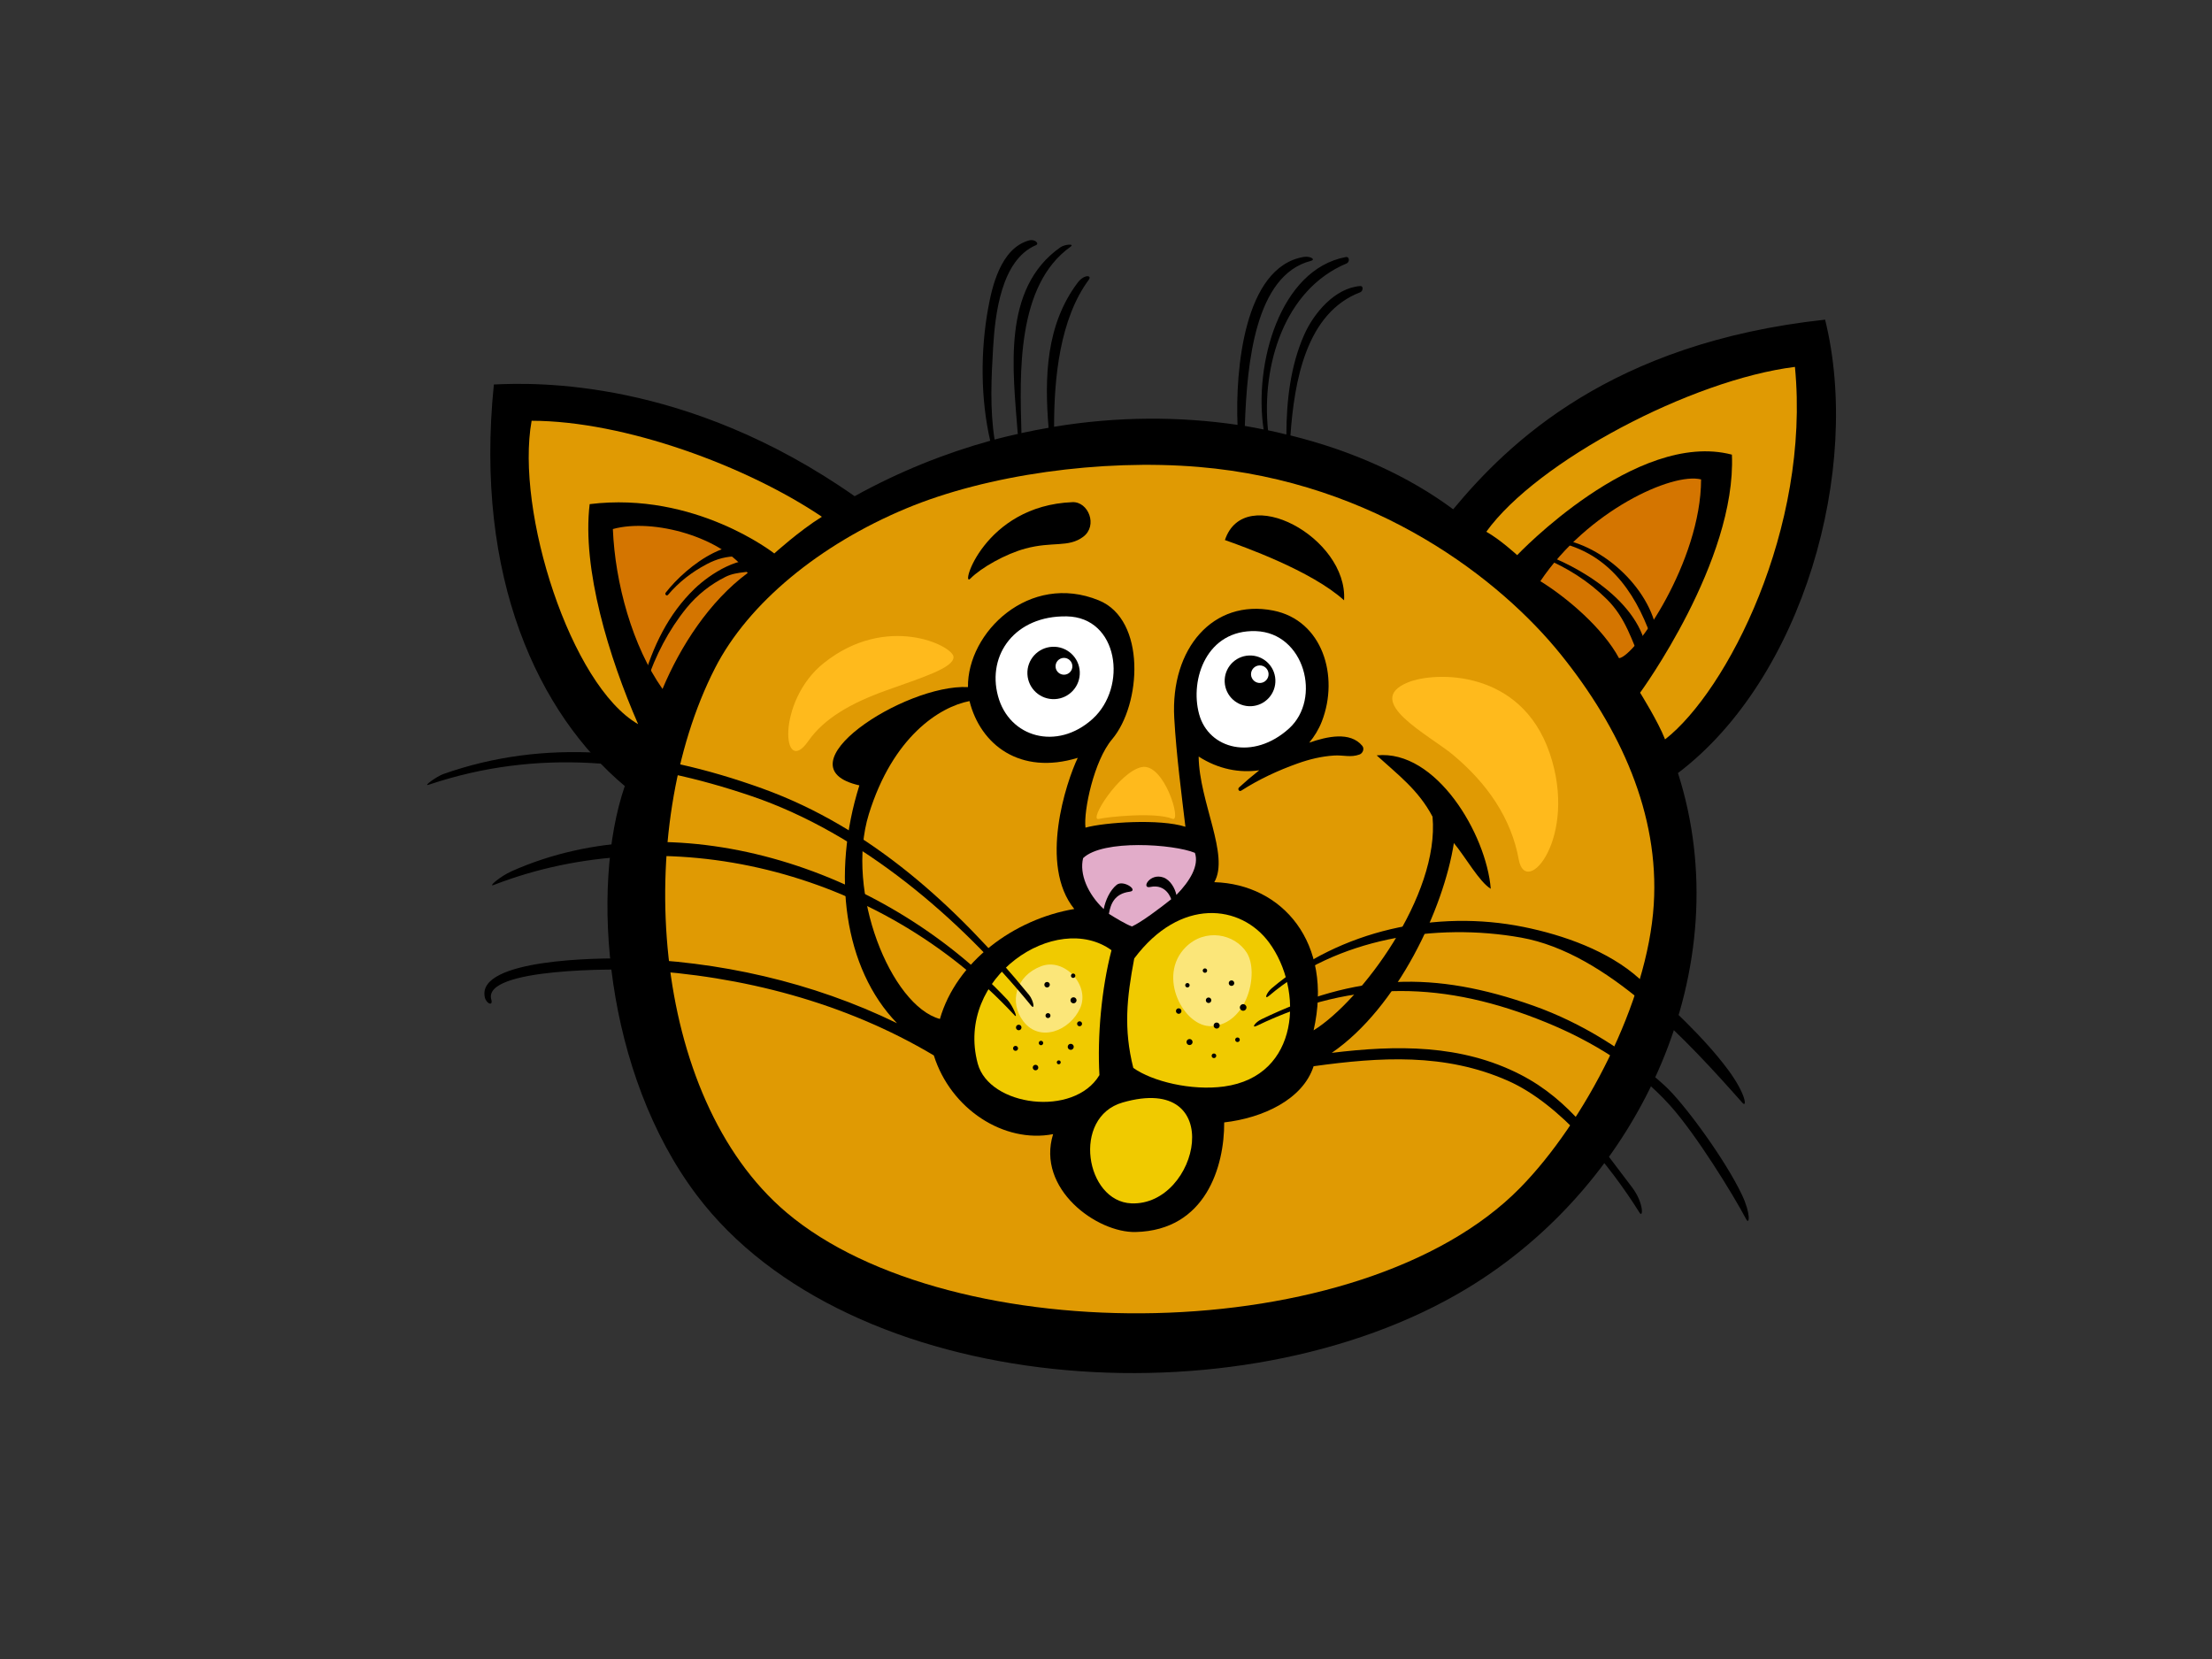 <?xml version="1.0" encoding="utf-8"?>
<!-- Generator: Adobe Illustrator 17.0.0, SVG Export Plug-In . SVG Version: 6.00 Build 0)  -->
<!DOCTYPE svg PUBLIC "-//W3C//DTD SVG 1.1//EN" "http://www.w3.org/Graphics/SVG/1.1/DTD/svg11.dtd">
<svg version="1.1" id="Layer_1" xmlns="http://www.w3.org/2000/svg" xmlns:xlink="http://www.w3.org/1999/xlink" x="0px" y="0px"
	 width="800px" height="600px" viewBox="0 0 800 600" enable-background="new 0 0 800 600" xml:space="preserve">
<rect x="0" y="0" width="800" height="600" fill="#333333" stroke="none"/>
<g>
	<path fill-rule="evenodd" clip-rule="evenodd" d="M225.963,284.287c-12.68,37.012-7.157,103.955,26.005,147.938
		c54.881,72.782,195.972,83.502,278.353,33.905c63.674-38.332,98.844-116.784,76.541-186.545
		c45.193-34.222,66.603-109.888,53.21-163.979c-77.48,8.409-114.509,44.531-134.514,68.585c-16-11.892-36.187-21.12-58.852-26.711
		c1.399-19.584,5.648-44.312,25.265-51.784c0.96-0.36,1.252-2.339-0.035-2.241c-9.116,0.69-16.713,9.706-20.201,17.503
		c-4.994,11.159-6.467,23.949-6.496,36.181c-2.202-0.533-4.392-1.066-6.638-1.524c-2.38-23.286,5.744-50.863,28.439-60.341
		c1.117-0.466,1.091-2.57-0.331-2.304c-23.89,4.482-33.309,38.892-29.697,62.347c-2.259-0.439-4.5-0.905-6.8-1.273
		c0.772-22.925,3.813-54.444,23.807-59.675c2.1-0.548-0.28-1.818-2.476-1.454c-21.66,3.601-24.793,40.989-23.974,60.741
		c-20.908-3.068-43.369-3.119-66.342,0.689c-0.016-17.746,2.11-39.006,12.542-53.163c1.276-1.72-1.712-1.998-3.981,1.007
		c-11.578,15.317-12.043,34.453-10.554,52.524c-3.268,0.572-6.547,1.187-9.833,1.912c0-0.02,0.019-0.024,0.019-0.047
		c-0.584-21.304-1.885-53.343,17.768-67.351c1.614-1.148-2.09-0.909-3.703,0.223c-21.294,14.96-17.08,44.676-15.416,67.253
		c0,0.102,0.079,0.141,0.112,0.215c-2.827,0.65-5.652,1.282-8.475,2.041c-1.724-10.85-1.184-22.44-0.529-33.309
		c0.719-11.978,2.903-31.628,15.493-36.989c1.356-0.58-0.449-2.261-2.406-1.736c-10.507,2.813-13.555,17.283-14.872,24.505
		c-2.8,15.344-2.792,32.647,0.731,47.971c-16.418,4.557-32.884,11.128-49.035,20.053c-61.019-42.775-115.751-41.098-130.474-40.397
		C171.475,209.17,194.859,258.203,225.963,284.287z"/>
	<path fill-rule="evenodd" clip-rule="evenodd" fill="#E09A03" d="M297.251,186.894c-8.187,5.07-17.219,13.275-17.219,13.275
		s-28.601-22.545-66.773-17.843c-2.821,23.408,6.973,55.443,17.529,79.58c-24.358-13.988-44.466-76.939-38.52-109.731
		C225.974,152.226,270.084,168.592,297.251,186.894z"/>
	<path fill-rule="evenodd" clip-rule="evenodd" fill="#E09A03" d="M649.164,132.694c5.666,58.413-24.646,117.344-46.972,134.713
		c-2.484-6.418-9.028-16.88-9.028-16.88s34.872-47.642,33.203-86.1c-34.622-9.075-77.662,36.346-77.662,36.346
		s-6.236-5.732-11.165-8.456C555.9,166.814,611.713,137.368,649.164,132.694z"/>
	<path fill-rule="evenodd" clip-rule="evenodd" fill="#D47500" d="M270.411,207.219c-13.79,10.211-24.299,26.425-30.804,41.957
		c-10.869-15.426-17.152-38.223-17.957-57.837C236.227,187.286,261.478,194.296,270.411,207.219z"/>
	<path fill-rule="evenodd" clip-rule="evenodd" fill="#D47500" d="M615.224,173.388c-0.039,29.701-23.87,64.04-29.677,64.659
		c-5.793-10.787-18.628-21.77-28.451-27.855C574.129,184.783,604.786,170.759,615.224,173.388z"/>
	<path fill-rule="evenodd" clip-rule="evenodd" fill="#E09A03" d="M433.521,168.874c64.289,5.392,109.4,41.048,130.976,67.833
		c21.568,26.773,35.689,57.732,33.605,90.465c-2.218,35.178-25.052,78.714-48.332,102.427
		c-57.52,58.578-205.805,59.256-265.313,8.93c-49.535-41.906-55.635-138.703-25.849-196.916
		c12.004-23.47,37.87-44.691,69.122-57.724C356.964,171.68,398.291,165.924,433.521,168.874z"/>
	<path fill-rule="evenodd" clip-rule="evenodd" d="M590.194,429.329c-12.26-15.947-22.083-31.307-40.253-40.66
		c-21.56-11.096-45.009-10.709-68.291-7.891c23.782-16.32,40.487-52.25,44.165-75.881c4.21,5.09,9.247,14.11,13.341,16.547
		c-1.6-19.744-19.771-50.487-41.257-48.253c7.582,6.916,15.125,12.503,20.195,22.173c2.639,28.466-25.998,66.771-43.009,77.272
		c7.194-31.722-11.342-52.885-35.919-53.586c5.6-9.698-5.474-29.061-5.66-45.44c7.143,4.608,14.842,6.011,21.921,4.972
		c-2.537,1.998-4.984,4.075-7.3,6.207c-0.652,0.595,0.026,1.649,0.805,1.148c6.373-4.083,13.277-7.3,20.396-9.831
		c4.283-1.52,8.569-2.563,13.099-2.856c3.409-0.231,6.061,0.811,9.288-0.384c1.168-0.435,1.832-2.092,0.964-3.138
		c-4.379-5.27-12.74-3.374-19.18-1.136c1.883-2.261,3.454-4.824,4.565-7.68c6.347-16.324,0.266-36.577-17.585-40.099
		c-21.729-4.287-37.208,13.718-35.795,38.853c0.756,13.502,2.756,28.497,4.038,39.347c-9.229-2.974-29.236-1.618-36.142,0.309
		c-0.737-6.167,3.091-24.215,9.598-31.914c10.663-12.601,12.411-43.261-4.761-50.275c-25.124-10.282-47.603,11.563-47.335,31.362
		c-22.998-1.18-68.902,28.862-39.273,35.547c-10.097,32.047-5.66,66.132,13.606,86.01c-30.492-14.878-64.72-22.589-98.519-23.396
		c-8.706-0.2-53.435,0.067-50.577,13.918c0.515,2.492,3.089,3.409,2.377,0.968c-3.45-11.618,46.241-11.144,53.384-10.74
		c37.355,2.104,74.408,11.704,106.653,30.903c6.126,19.442,25.363,31.887,43.138,28.478c-6.118,19.752,15.798,35.735,29.875,35.39
		c25.363-0.619,32.089-23.799,32.003-39.637c13.97-1.591,28.447-8.283,32.335-20.32c23.983-3.315,47.486-4.831,70.282,5.258
		c19.003,8.393,36.869,30.594,47.593,47.697C594.309,440.735,594.54,434.995,590.194,429.329z"/>
	<path fill-rule="evenodd" clip-rule="evenodd" fill="#FFFFFF" d="M385.777,222.919c18.772,0.309,22.128,25.562,9.333,37.121
		c-12.799,11.555-30.128,6.743-34.173-8.311C356.893,236.68,367.23,222.602,385.777,222.919z"/>
	<path fill-rule="evenodd" clip-rule="evenodd" fill="#FFFFFF" d="M466.197,263.465c-12.917,11.696-29.066,7.527-32.52-5.18
		c-3.452-12.699,2.825-30.617,20.494-30.033C471.83,228.851,478.069,252.71,466.197,263.465z"/>
	<path fill-rule="evenodd" clip-rule="evenodd" fill="#E09A03" d="M389.783,274.08c-4.214,8.848-14.117,38.811-1.254,54.668
		c-21.856,3.707-42.613,19.015-48.6,39.778c-17.732-4.816-34.361-46.102-25.7-74.086c8.669-27.985,25.519-38.775,36.408-40.887
		C354.593,269.354,368.909,280.463,389.783,274.08z"/>
	<path fill-rule="evenodd" clip-rule="evenodd" fill="#E2ACC9" d="M432.153,308.443c-7.672-3.178-33.313-4.957-40.429,1.908
		c-1.412,5.721,1.659,12.977,7.454,18.427c0.635-3.221,2.259-6.786,4.669-8.753c2.406-1.963,8.133,2.026,4.716,2.472
		c-5.462,0.709-6.888,4.369-7.515,8.001c1.818,1.164,6.204,3.836,8.324,4.568c3.303-1.446,10.401-6.79,14.202-9.835
		c0-0.067-1.667-5.709-7.595-4.44c-3.372,0.729-0.145-5.223,4.829-3.424c2.435,0.89,4.148,3.863,4.651,6.293
		C430.394,318.638,433.73,312.988,432.153,308.443z"/>
	<path fill-rule="evenodd" clip-rule="evenodd" fill="#F0CA00" d="M409.872,386.224c-3.534-14.129-2.39-25.085,0.337-39.578
		c16.613-22.209,38.606-19.642,48.823-5.697c12.403,16.919,11.234,48.246-16.365,52.003
		C430.854,394.558,416.703,391.099,409.872,386.224z"/>
	<path fill-rule="evenodd" clip-rule="evenodd" fill="#F0CA00" d="M401.988,343.653c-3.63,13.976-5.156,31.177-4.363,45.17
		c-9.196,15.352-39.872,11.351-44.018-4.173C345.276,353.483,381.99,329.21,401.988,343.653z"/>
	<path fill-rule="evenodd" clip-rule="evenodd" fill="#F0CA00" d="M406.024,398.727c38.082-10.944,27.669,37.439,3.178,36.487
		C392.581,434.568,387.512,404.052,406.024,398.727z"/>
	<path fill-rule="evenodd" clip-rule="evenodd" fill="#FBE679" d="M450.89,344.522c4.614,7.241,0.235,25.974-12.736,26.597
		c-9.974,0.462-19.836-18.063-9.345-28.552C435.87,335.506,446.565,337.728,450.89,344.522z"/>
	<path fill-rule="evenodd" clip-rule="evenodd" fill="#FBE679" d="M376.569,349.44c8.442-3.197,17.712,6.943,14.102,15.116
		c-3.611,8.162-14.576,12.676-20.584,4.792C364.887,362.511,367.304,352.947,376.569,349.44z"/>
	<path fill-rule="evenodd" clip-rule="evenodd" fill="#FFBA1C" d="M509.253,246.774c9.658-3.926,40.75-4.921,51.196,25.57
		c10.436,30.496-8.593,52.693-11.167,38.524c-2.702-14.882-11.31-27.463-23.798-37.878
		C516.807,265.773,492.579,253.56,509.253,246.774z"/>
	<path fill-rule="evenodd" clip-rule="evenodd" fill="#FFBA1C" d="M292.301,268.058c5.717-8.205,15.35-13.726,28.125-18.33
		c12.785-4.604,24.605-8.166,24.424-12.158c-0.196-3.993-24.115-15.924-46.892,2.218
		C280.624,253.611,282.946,281.489,292.301,268.058z"/>
	<path fill-rule="evenodd" clip-rule="evenodd" d="M624.949,386.859c-8.683-11.688-21.206-23.145-32.063-32.929
		c-11.128-10.023-27.379-15.755-41.886-18.69c-31.458-6.351-66.223,1.128-91.072,22.185c-1.93,1.634-2.872,4.345-0.933,2.692
		c24.487-20.767,60.23-26.526,91.125-21.022c31.178,5.541,60.449,37.647,80.064,59.773
		C631.869,400.781,631.532,395.734,624.949,386.859z"/>
	<path fill-rule="evenodd" clip-rule="evenodd" d="M364.377,361.614c-45.689-48.657-121.309-72.382-179.35-46.517
		c-4.173,1.869-8.81,5.877-6.434,4.956c62.148-24.066,138.751-6.171,188.225,47.027
		C368.552,368.957,366.107,363.459,364.377,361.614z"/>
	<path fill-rule="evenodd" clip-rule="evenodd" d="M372.173,359.823c-26.035-31.82-57.177-60.509-96.515-74.67
		c-40.258-14.509-78.794-18.118-115.348-5.2c-2.394,0.854-7.629,4.659-5.215,3.844c39.32-13.216,77.85-9.11,116.823,4.165
		c39.504,13.483,74.98,43.908,100.93,75.638C374.451,365.552,373.795,361.806,372.173,359.823z"/>
	<path fill-rule="evenodd" clip-rule="evenodd" d="M630.012,432.15c-6.12-12.926-21.104-33.313-27.961-39.539
		c-13.588-12.366-29.992-22.671-47.323-28.826c-36.193-12.848-64.13-11.747-98.525,4.855c-2.296,1.101-3.849,3.425-1.581,2.312
		c35.237-16.994,68.287-16.057,104.664-1.148c16.716,6.853,32.808,16.711,44.817,30.112c9.27,10.352,22.506,31.746,27.428,41.024
		C632.715,443.188,633.256,438.995,630.012,432.15z"/>
	<path fill-rule="evenodd" clip-rule="evenodd" d="M379.678,356.089c0.025,0.544-0.394,1.011-0.94,1.046
		c-0.552,0.02-1.015-0.407-1.042-0.952c-0.025-0.552,0.39-1.026,0.948-1.046C379.196,355.113,379.654,355.537,379.678,356.089z"/>
	<path fill-rule="evenodd" clip-rule="evenodd" d="M389.346,361.719c0.029,0.607-0.443,1.121-1.052,1.152
		c-0.598,0.024-1.115-0.443-1.144-1.046c-0.035-0.603,0.441-1.129,1.042-1.148C388.796,360.646,389.317,361.112,389.346,361.719z"/>
	<path fill-rule="evenodd" clip-rule="evenodd" d="M379.913,367.264c0.023,0.498-0.355,0.909-0.864,0.94
		c-0.482,0.016-0.905-0.357-0.929-0.854c-0.027-0.498,0.353-0.917,0.852-0.94C379.474,366.386,379.887,366.766,379.913,367.264z"/>
	<path fill-rule="evenodd" clip-rule="evenodd" d="M369.434,371.554c0.023,0.552-0.404,1.023-0.952,1.05
		c-0.555,0.023-1.021-0.411-1.044-0.952c-0.025-0.552,0.398-1.023,0.948-1.046C368.94,370.579,369.402,371.002,369.434,371.554z"/>
	<path fill-rule="evenodd" clip-rule="evenodd" d="M375.513,386.048c0.027,0.556-0.402,1.023-0.952,1.046
		c-0.55,0.031-1.025-0.4-1.05-0.944c-0.026-0.556,0.407-1.023,0.952-1.054C375.015,385.076,375.483,385.503,375.513,386.048z"/>
	<path fill-rule="evenodd" clip-rule="evenodd" d="M388.341,378.548c0.023,0.607-0.439,1.117-1.046,1.144
		c-0.603,0.031-1.121-0.439-1.144-1.038c-0.028-0.603,0.439-1.121,1.038-1.144C387.798,377.483,388.31,377.949,388.341,378.548z"/>
	<path fill-rule="evenodd" clip-rule="evenodd" d="M377.288,377.181c0.023,0.439-0.321,0.807-0.762,0.839
		c-0.431,0.016-0.809-0.325-0.831-0.768c-0.029-0.443,0.323-0.811,0.754-0.839C376.894,376.397,377.264,376.738,377.288,377.181z"/>
	<path fill-rule="evenodd" clip-rule="evenodd" d="M391.335,370.218c0.021,0.498-0.357,0.921-0.86,0.94
		c-0.488,0.023-0.901-0.361-0.926-0.854c-0.026-0.498,0.351-0.917,0.856-0.94C390.9,369.341,391.313,369.721,391.335,370.218z"/>
	<path fill-rule="evenodd" clip-rule="evenodd" d="M430.245,356.285c0.024,0.443-0.327,0.815-0.77,0.839
		c-0.437,0.02-0.807-0.317-0.827-0.764c-0.022-0.443,0.313-0.811,0.75-0.831C429.847,355.505,430.225,355.846,430.245,356.285z"/>
	<path fill-rule="evenodd" clip-rule="evenodd" d="M436.579,350.991c0.022,0.439-0.311,0.811-0.758,0.835
		c-0.437,0.023-0.813-0.317-0.841-0.764c-0.016-0.431,0.323-0.811,0.758-0.831C436.185,350.215,436.557,350.548,436.579,350.991z"/>
	<path fill-rule="evenodd" clip-rule="evenodd" d="M446.392,355.525c0.022,0.544-0.402,1.011-0.956,1.038
		c-0.55,0.024-1.011-0.396-1.042-0.948c-0.026-0.548,0.402-1.019,0.958-1.042C445.9,354.541,446.357,354.972,446.392,355.525z"/>
	<path fill-rule="evenodd" clip-rule="evenodd" d="M438.083,361.712c0.033,0.54-0.384,1.011-0.934,1.042
		c-0.555,0.024-1.025-0.404-1.04-0.948c-0.033-0.552,0.39-1.023,0.938-1.046C437.597,360.732,438.066,361.159,438.083,361.712z"/>
	<path fill-rule="evenodd" clip-rule="evenodd" d="M427.289,365.618c0.022,0.548-0.408,1.015-0.948,1.042
		c-0.561,0.023-1.019-0.4-1.042-0.949c-0.035-0.556,0.39-1.019,0.94-1.042C426.791,364.638,427.259,365.07,427.289,365.618z"/>
	<path fill-rule="evenodd" clip-rule="evenodd" d="M450.798,364.302c0.037,0.662-0.47,1.222-1.136,1.25
		c-0.658,0.035-1.225-0.47-1.254-1.14c-0.026-0.654,0.476-1.215,1.136-1.25C450.204,363.13,450.767,363.639,450.798,364.302z"/>
	<path fill-rule="evenodd" clip-rule="evenodd" d="M431.313,376.82c0.035,0.599-0.439,1.117-1.044,1.14
		c-0.607,0.035-1.123-0.435-1.15-1.038c-0.026-0.603,0.441-1.117,1.042-1.148C430.766,375.743,431.287,376.213,431.313,376.82z"/>
	<path fill-rule="evenodd" clip-rule="evenodd" d="M448.389,376.005c0.02,0.462-0.327,0.846-0.794,0.862
		c-0.456,0.027-0.844-0.321-0.871-0.784c-0.026-0.458,0.331-0.846,0.795-0.866C447.989,375.198,448.371,375.547,448.389,376.005z"/>
	<path fill-rule="evenodd" clip-rule="evenodd" d="M439.874,381.801c0.02,0.462-0.331,0.846-0.801,0.87
		c-0.453,0.02-0.842-0.325-0.864-0.792c-0.022-0.458,0.329-0.839,0.793-0.866C439.472,380.99,439.852,381.342,439.874,381.801z"/>
	<path fill-rule="evenodd" clip-rule="evenodd" d="M441.124,370.857c0.026,0.603-0.443,1.117-1.042,1.148
		c-0.61,0.023-1.127-0.439-1.154-1.046c-0.029-0.603,0.433-1.121,1.044-1.144C440.581,369.787,441.095,370.253,441.124,370.857z"/>
	<path fill-rule="evenodd" clip-rule="evenodd" d="M383.626,384.167c0.016,0.396-0.292,0.725-0.686,0.741
		c-0.382,0.016-0.721-0.274-0.737-0.67c-0.018-0.396,0.292-0.729,0.672-0.741C383.269,383.478,383.608,383.775,383.626,384.167z"/>
	<path fill-rule="evenodd" clip-rule="evenodd" d="M388.911,352.849c0.025,0.435-0.314,0.811-0.754,0.831
		c-0.433,0.027-0.811-0.313-0.827-0.752c-0.025-0.443,0.312-0.807,0.75-0.839C388.529,352.073,388.894,352.41,388.911,352.849z"/>
	<path fill-rule="evenodd" clip-rule="evenodd" d="M368.19,379.109c0.01,0.494-0.368,0.913-0.856,0.933
		c-0.498,0.031-0.926-0.349-0.948-0.85c-0.02-0.494,0.364-0.917,0.86-0.936C367.741,378.227,368.154,378.611,368.19,379.109z"/>
	<path fill-rule="evenodd" clip-rule="evenodd" d="M461.254,245.809c0.245,5.059-3.662,9.353-8.72,9.596
		c-5.068,0.243-9.365-3.664-9.607-8.73c-0.235-5.059,3.677-9.361,8.745-9.6C456.72,236.837,461.015,240.743,461.254,245.809z"/>
	<path fill-rule="evenodd" clip-rule="evenodd" d="M390.512,242.933c0.251,5.227-3.793,9.67-9.006,9.91
		c-5.241,0.254-9.672-3.781-9.927-9.012c-0.251-5.223,3.777-9.662,9.022-9.913C385.828,233.667,390.267,237.703,390.512,242.933z"/>
	<path fill-rule="evenodd" clip-rule="evenodd" fill="#FFFFFF" d="M458.795,243.69c0.077,1.744-1.27,3.237-3.015,3.319
		c-1.746,0.078-3.246-1.266-3.331-3.021c-0.076-1.751,1.276-3.244,3.025-3.327C457.228,240.579,458.705,241.93,458.795,243.69z"/>
	<path fill-rule="evenodd" clip-rule="evenodd" fill="#FFFFFF" d="M387.838,240.833c0.084,1.681-1.221,3.103-2.892,3.182
		c-1.679,0.078-3.109-1.211-3.184-2.892c-0.076-1.685,1.211-3.1,2.894-3.186C386.333,237.859,387.759,239.156,387.838,240.833z"/>
	<path fill-rule="evenodd" clip-rule="evenodd" d="M387.887,181.613c-32.124,1.258-40.758,31.55-36.916,27.628
		c3.852-3.918,12.691-8.906,19.895-10.85c9.853-2.661,15.52-0.235,20.9-4.263C397.13,190.096,393.623,181.39,387.887,181.613z"/>
	<path fill-rule="evenodd" clip-rule="evenodd" d="M443.011,195.319c6.15,2.198,31.236,11.015,43.089,21.794
		C487.53,194.418,450.069,174.141,443.011,195.319z"/>
	<path fill-rule="evenodd" clip-rule="evenodd" fill="#FFBA1C" d="M397.436,296.171c2.803-0.697,20.334-2.598,26.603-0.031
		c3.487,1.426-3.003-20.324-11.118-18.714C404.808,279.036,393.388,297.174,397.436,296.171z"/>
	<path fill-rule="evenodd" clip-rule="evenodd" d="M558.88,200.589c-0.77-0.29-1.328,0.847-0.543,1.18
		c8.544,3.609,16.167,8.389,22.773,14.929c6.898,6.814,9.022,14.917,12.807,23.411c0.4,0.898,1.826,0.592,1.865-0.372
		C596.432,220.627,574.29,206.294,558.88,200.589z"/>
	<path fill-rule="evenodd" clip-rule="evenodd" d="M565.049,195.08c-0.882-0.157-1.076,1.144-0.233,1.352
		c18.42,4.608,27.894,19.968,33.317,36.777c0.298,0.936,1.552,0.423,1.52-0.408C599.378,215.271,581.447,198.042,565.049,195.08z"/>
	<path fill-rule="evenodd" clip-rule="evenodd" d="M276.044,203.143c-7.984-2.88-19.231,4.377-24.822,9.768
		c-9.565,9.231-15.113,20.888-18.723,33.544c-0.214,0.744,1.056,1.136,1.299,0.4c3.248-9.745,8.009-18.992,14.498-26.981
		c3.865-4.749,8.663-8.526,14.119-11.257c4.383-2.182,9.292-1.289,13.712-3.107C277.313,205.024,277.221,203.559,276.044,203.143z"
		/>
	<path fill-rule="evenodd" clip-rule="evenodd" d="M278.724,201.11c-11.872-11.143-30.549,3.656-37.972,13.255
		c-0.441,0.576,0.364,1.34,0.843,0.772c3.969-4.671,8.606-8.24,13.996-11.096c7.645-4.059,14.241-3.237,22.011-0.748
		C278.865,203.696,279.576,201.913,278.724,201.11z"/>
</g>
</svg>
